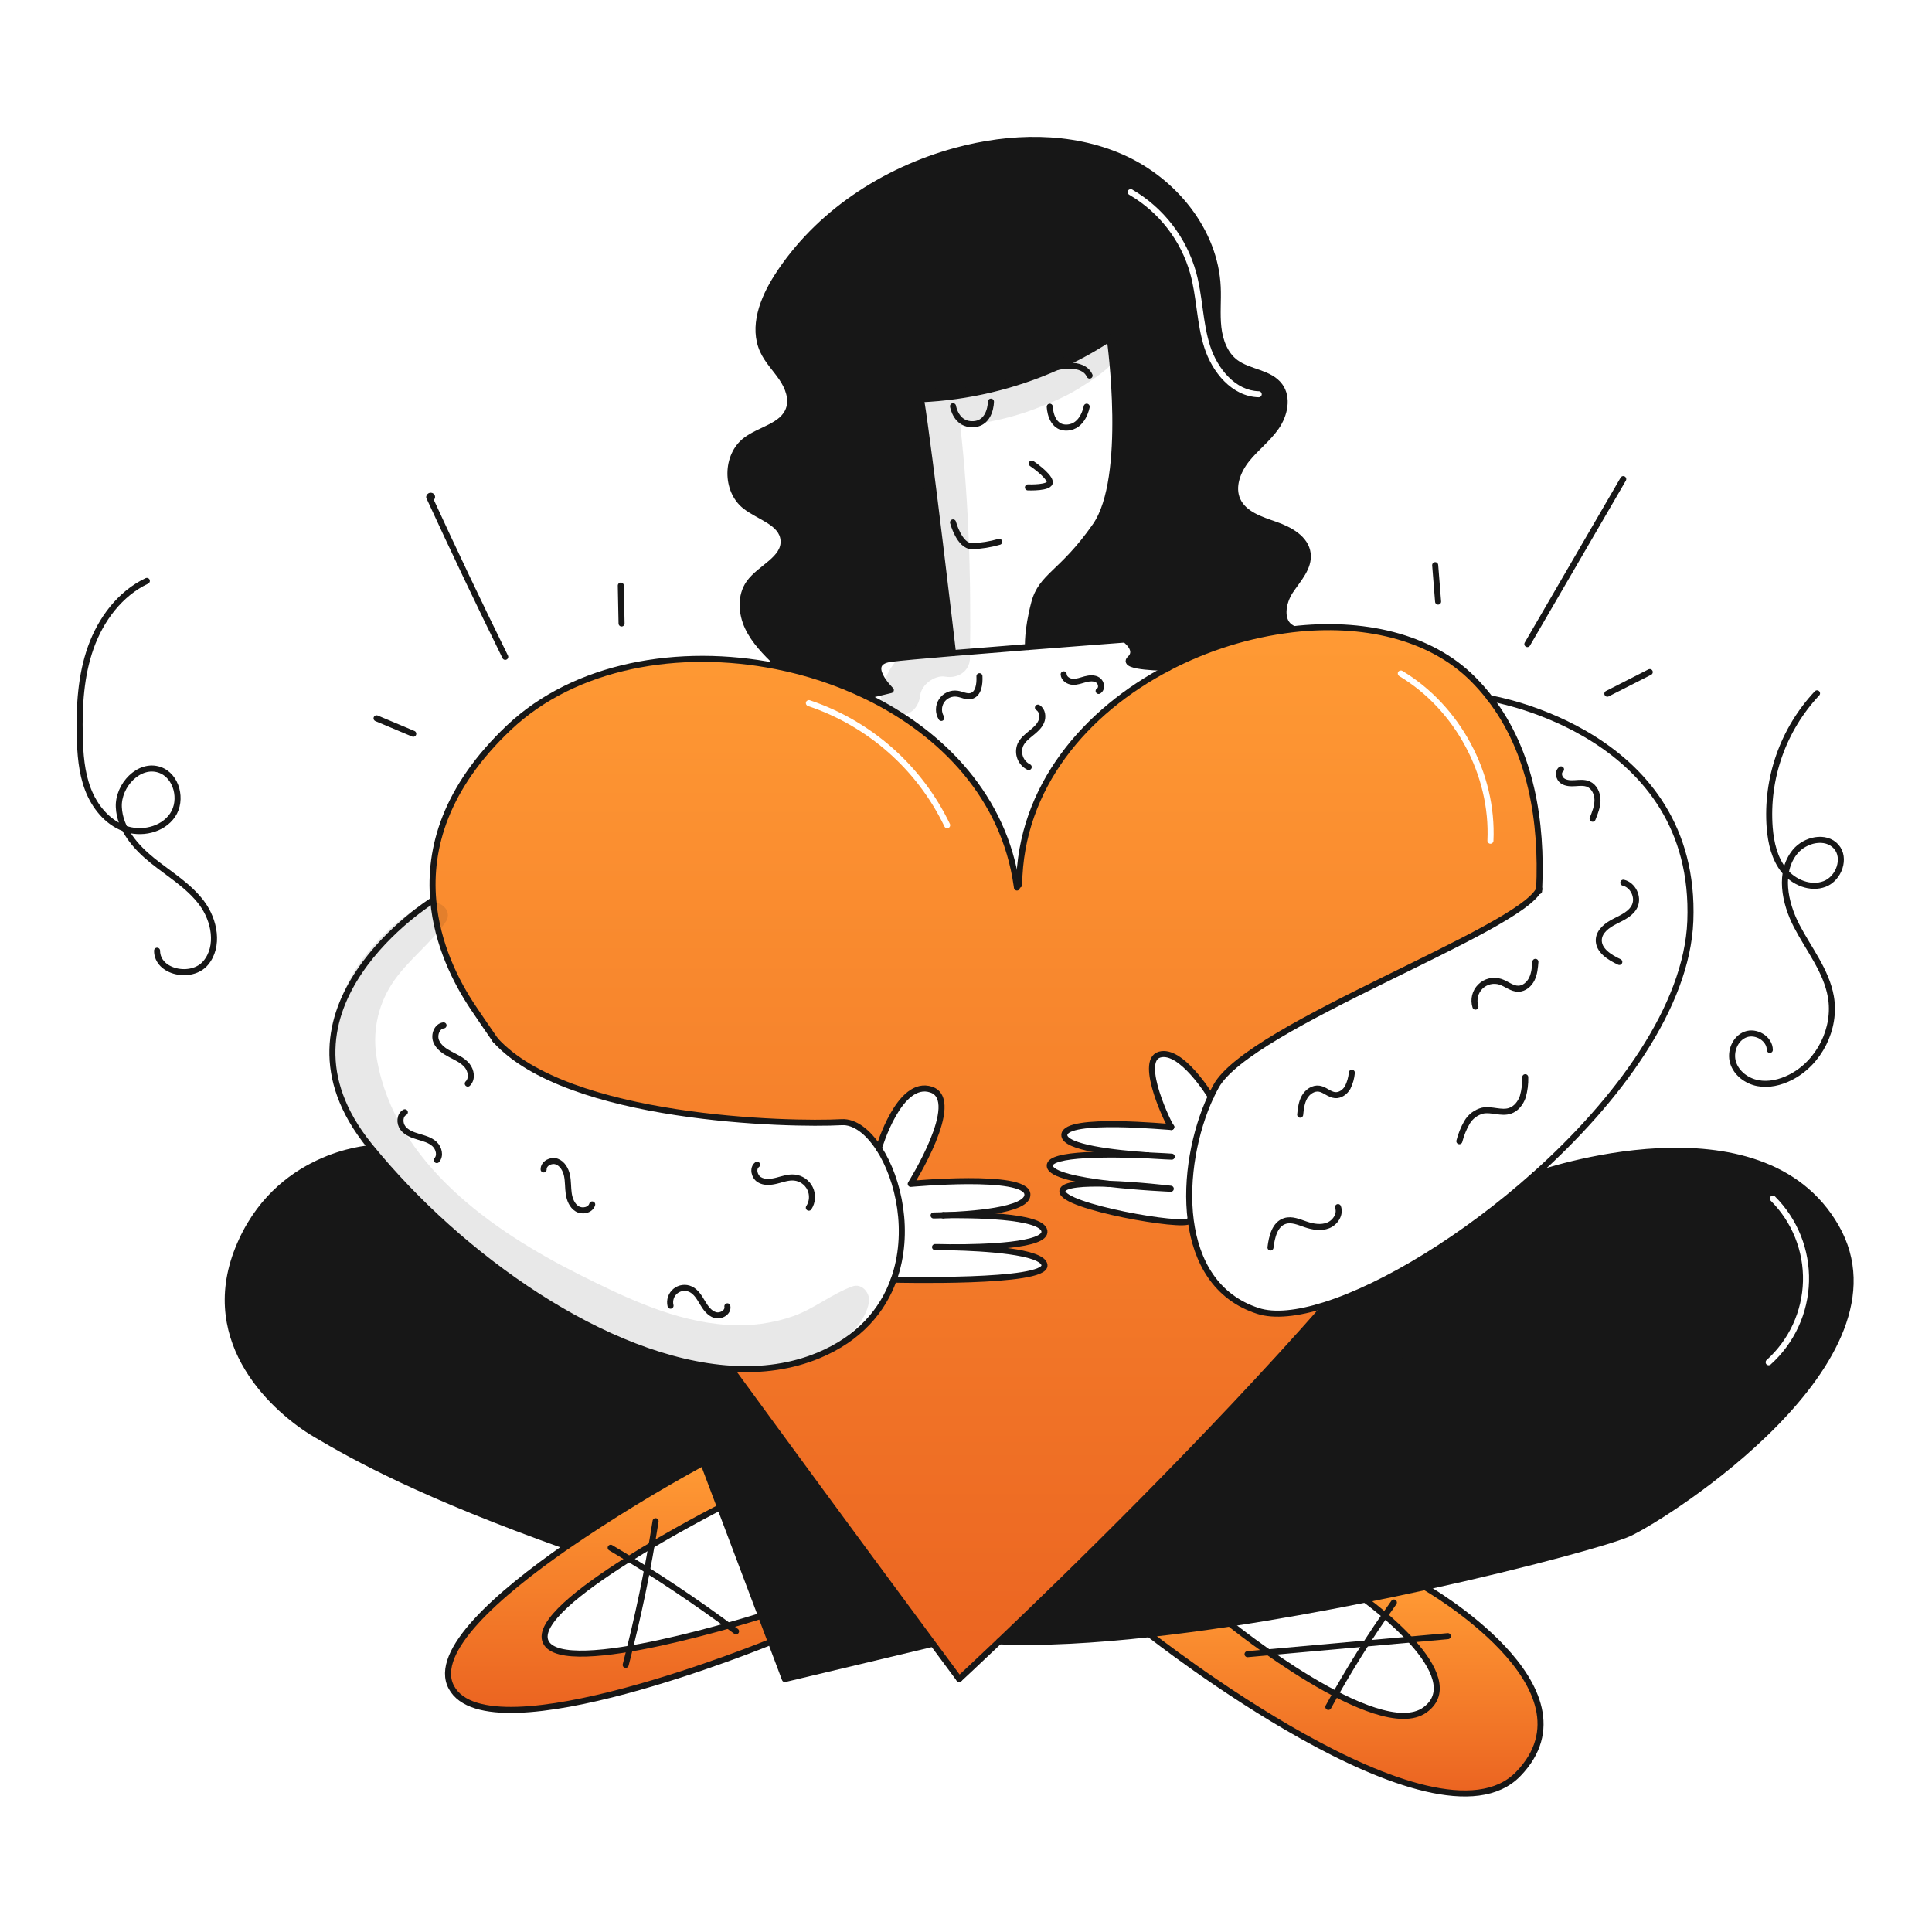<svg width="960" height="960" viewBox="0 0 960 960" fill="none" xmlns="http://www.w3.org/2000/svg">
<g clip-path="url(#clip0_435_1381)">
<path fill-rule="evenodd" clip-rule="evenodd" d="M611.07 806.74C633.703 803.322 656.541 799.206 678.29 794.854C688.493 792.8 698.449 790.707 708.036 788.614C760.219 777.2 801.286 765.694 809.497 761.906C828.332 753.212 950.055 675.687 912.375 609.76C875.024 544.388 764.449 583.145 762.549 583.813C762.543 583.819 762.536 583.822 762.528 583.823C727.846 614.81 688.134 639.065 658.285 648.487L658.46 649.031C599.964 715.584 530.065 783.615 496.512 815.567C518.169 816.506 543.861 815.013 571.081 812.006C584.147 810.569 597.57 808.783 611.07 806.74ZM881.979 594.505C881.392 593.921 880.442 593.923 879.858 594.51C879.273 595.097 879.276 596.047 879.863 596.631C885.115 601.86 889.246 608.106 892.002 614.986C894.758 621.866 896.081 629.237 895.891 636.646C895.7 644.055 894 651.347 890.895 658.077C887.789 664.807 883.344 670.832 877.83 675.784C877.213 676.338 877.163 677.286 877.716 677.903C878.27 678.519 879.218 678.57 879.834 678.016C885.652 672.791 890.342 666.434 893.619 659.334C896.895 652.234 898.689 644.54 898.89 636.723C899.09 628.906 897.694 621.13 894.787 613.871C891.879 606.612 887.521 600.022 881.979 594.505Z" fill="#171717"/>
<path fill-rule="evenodd" clip-rule="evenodd" d="M658.459 649.031C599.959 715.584 530.064 783.615 496.511 815.567C484.06 827.412 476.619 834.3 476.619 834.3C476.619 834.3 471.846 827.875 463.583 816.718C447.356 794.794 417.662 754.599 384.262 708.995C377.405 699.634 370.385 690.037 363.303 680.328L363.313 680.102C378.606 681.056 393.253 679.086 406.658 673.522C427.043 665.065 438.6 651.147 444.092 635.843C445.139 635.873 520.16 637.711 518.992 628.596C518.11 621.74 488.138 620.138 473.081 619.779C488.621 619.81 520.05 618.968 518.962 611.691C517.792 603.849 482.262 603.644 468.903 603.849C481.097 603.459 511.274 601.632 510.503 593.339C509.538 582.951 452.541 588.268 452.541 588.268C452.541 588.268 478.622 546.729 462.703 541.412C446.886 536.137 436.837 570.131 436.693 570.624C431.293 562.331 424.643 557.24 418.249 557.599C392.167 559.046 281.949 556.429 246.129 516.799C241.171 509.645 239.416 507.058 235.351 501.023C226.391 487.761 217.174 469.06 215.285 447.434C213.017 421.578 221.228 391.525 252.872 361.564C285.779 330.412 337.521 321.472 385.711 331.028C401.141 334.059 416.124 339.039 430.299 345.848C468.851 364.478 498.966 396.666 505.145 439.837L506.408 439.663C506.993 391.082 539.366 353.372 580.566 331.817H580.576C599.724 321.792 620.531 315.321 641.987 312.717C676.834 308.601 710.487 315.971 731.86 337.362C734.881 340.381 737.702 343.594 740.307 346.979C760.877 373.645 766.368 408.369 764.798 441.83C760.448 451.187 729.835 466.213 696.355 482.647C656.844 502.042 613.338 523.397 604.287 539.709C603.373 541.362 602.48 543.109 601.628 544.924C601.207 544.236 586.899 520.924 576.194 524.024C565.334 527.165 581.264 559.764 581.994 560.01C581.899 560.018 581.181 559.962 579.979 559.867C570.31 559.105 529.287 555.875 528.867 563.9C528.528 570.243 554.301 572.994 570.149 574.092C552.31 573.343 521.097 572.943 521.62 579.327C521.969 583.679 536.22 586.481 550.76 588.216C538.833 587.826 528.004 588.421 527.891 591.89C527.655 599.619 588.932 610.243 590.903 606.62L591.694 606.52C594.372 626.843 604.154 644.651 625.094 651.395C633.182 654.002 644.709 652.781 658.288 648.49L658.459 649.031ZM400.502 348.895C400.765 348.11 401.615 347.687 402.401 347.95C417.523 353.019 431.474 361.07 443.429 371.627C455.384 382.184 465.1 395.032 472.002 409.41C472.361 410.157 472.046 411.053 471.299 411.411C470.552 411.77 469.656 411.455 469.298 410.708C462.569 396.692 453.098 384.167 441.443 373.876C429.789 363.585 416.189 355.736 401.447 350.794C400.662 350.531 400.238 349.681 400.502 348.895ZM696.822 333.364C696.112 332.938 695.191 333.168 694.764 333.879C694.338 334.589 694.569 335.511 695.279 335.937C723.105 352.63 740.598 385.272 739.087 417.686C739.049 418.513 739.688 419.215 740.516 419.254C741.343 419.292 742.046 418.653 742.084 417.825C743.646 384.309 725.595 350.625 696.822 333.364Z" fill="url(#paint0_linear_435_1381)"/>
<path fill-rule="evenodd" clip-rule="evenodd" d="M510.8 321.5C536.316 319.49 559.051 317.776 559.051 317.776C559.051 317.776 566.3 322.98 561.47 327.382C556.696 331.734 579.985 331.816 580.57 331.816H580.58C599.728 321.791 620.535 315.32 641.991 312.716L641.919 312.08C635.74 308.847 637.281 299.403 641.16 293.604C641.9 292.499 642.7 291.395 643.506 290.283C646.928 285.561 650.447 280.706 649.781 275.098C648.878 267.513 640.831 263.16 633.605 260.656C633.358 260.571 633.11 260.485 632.86 260.399C625.82 257.966 618.008 255.267 614.935 248.565C611.896 241.945 614.946 234.01 619.482 228.324C621.49 225.808 623.781 223.527 626.071 221.247C628.955 218.375 631.838 215.506 634.149 212.169C638.296 206.184 640.225 197.665 635.925 191.784C633.06 187.869 628.415 186.258 623.704 184.624C620.265 183.431 616.791 182.226 613.949 180.103C608.612 176.111 606.128 169.28 605.389 162.644C604.957 158.76 605.031 154.853 605.105 150.945C605.157 148.176 605.209 145.407 605.081 142.644C603.788 114.572 583.228 89.62 557.537 78.237C531.846 66.854 502.049 67.541 474.931 74.911C439.171 84.631 406.069 106.33 386.105 137.553C379.085 148.526 373.675 162.485 379.126 174.309C380.618 177.553 382.823 180.368 385.032 183.188C386.227 184.713 387.423 186.24 388.507 187.837C391.597 192.386 393.824 198.164 391.966 203.337C389.993 208.833 384.59 211.391 379.082 213.998C376.082 215.418 373.051 216.853 370.524 218.785C360.565 226.401 360.411 243.635 370.224 251.435C372.359 253.129 374.921 254.548 377.466 255.959C383.203 259.138 388.855 262.27 389.346 268.392C389.821 274.373 385.002 278.245 380.019 282.248C377.144 284.559 374.214 286.913 372.215 289.741C367.781 296.027 368.324 304.769 371.609 311.727C374.894 318.685 380.477 324.227 385.948 329.627L385.712 331.027C401.143 334.058 416.126 339.038 430.3 345.848L442.651 342.892C442.651 342.892 428.64 329.261 442.651 327.383C446.803 326.818 458.781 325.741 473.551 324.509L473.528 324.308C472.904 318.97 461.705 223.141 457.662 198.393C480.975 197.343 503.884 191.929 525.2 182.432C534.015 178.546 542.5 173.952 550.573 168.696L551.559 169.24C551.559 169.24 560.971 237.351 544.312 261.258C536.531 272.426 530.171 278.535 525.234 283.279C519.602 288.69 515.82 292.323 513.889 299.658C510.266 313.423 510.8 321.5 510.8 321.5ZM562.59 94.164C561.874 93.747 560.956 93.989 560.538 94.704C560.121 95.42 560.363 96.338 561.078 96.756C575.951 105.429 586.855 119.561 591.471 136.147C592.964 141.616 593.743 147.257 594.537 153.007C594.595 153.427 594.653 153.848 594.712 154.269C595.566 160.419 596.496 166.675 598.422 172.721C600.366 178.824 603.779 184.877 608.35 189.464C612.927 194.056 618.734 197.242 625.416 197.4C626.244 197.419 626.931 196.764 626.951 195.935C626.97 195.107 626.315 194.42 625.486 194.4C619.768 194.265 614.657 191.543 610.475 187.346C606.287 183.144 603.1 177.526 601.28 171.811C599.442 166.039 598.539 160.019 597.683 153.856C597.623 153.424 597.564 152.991 597.504 152.557C596.715 146.846 595.911 141.019 594.364 135.354L594.362 135.347C589.537 118.006 578.138 103.231 562.59 94.164Z" fill="#171717"/>
<path d="M754.43 881.453C713.137 924.203 571.081 812.006 571.081 812.006C584.147 810.569 597.573 808.783 611.07 806.74C611.07 806.74 684.829 866.395 708.036 849.655C731.017 833.078 679.306 795.583 678.29 794.855C688.49 792.802 698.449 790.708 708.036 788.615C708.036 788.614 795.733 838.713 754.43 881.453Z" fill="url(#paint1_linear_435_1381)"/>
<path d="M357.812 748.984L349.447 726.813L340.312 702.59C354.62 705.39 369.112 707.59 383.75 709.364L384.263 708.994C417.663 754.594 447.357 794.794 463.584 816.717L462.702 816.973L389.99 834.3L383.031 815.835L378.156 802.912L357.812 748.984Z" fill="#171717"/>
<path d="M271.172 815.833C279.866 834.36 378.156 802.911 378.156 802.911L383.031 815.833C383.031 815.833 243.151 873.241 224.316 838.466C214.74 820.78 247.277 792.196 281.56 768.383C303.466 753.378 326.124 739.503 349.447 726.812L357.812 748.984C357.812 748.984 262.479 797.306 271.172 815.833Z" fill="url(#paint2_linear_435_1381)"/>
<path d="M340.312 702.591L349.447 726.814C326.124 739.504 303.466 753.379 281.56 768.384C210.306 743.072 176.26 724.238 156.696 712.639C137.132 701.04 99.453 667.723 118.296 620.621C137.139 573.519 183.504 570.634 183.504 570.634L184.212 570.049C228.492 624.429 301.255 676.273 363.312 680.102L363.302 680.328C370.384 690.037 377.402 699.634 384.261 708.995L383.748 709.365C369.113 707.589 354.62 705.393 340.312 702.591Z" fill="#171717"/>
<path d="M246.128 516.8C241.17 509.646 239.415 507.059 235.35 501.024C226.39 487.762 217.173 469.061 215.284 447.435C213.016 421.579 221.227 391.526 252.871 361.565C285.778 330.413 337.52 321.473 385.71 331.029C401.141 334.059 416.125 339.039 430.3 345.848C468.852 364.478 498.967 396.666 505.146 439.837C505.208 440.227 505.259 440.617 505.31 441.007" stroke="#171717" stroke-width="3" stroke-linecap="round" stroke-linejoin="round"/>
<path d="M476.62 834.3C476.62 834.3 471.847 827.875 463.584 816.718C447.357 794.794 417.663 754.599 384.263 708.995C377.406 699.634 370.386 690.037 363.304 680.328" stroke="#171717" stroke-width="3" stroke-linecap="round" stroke-linejoin="round"/>
<path d="M580.565 331.817C539.365 353.372 506.992 391.082 506.407 439.663" stroke="#171717" stroke-width="3" stroke-linecap="round" stroke-linejoin="round"/>
<path d="M764.756 442.814C764.776 442.485 764.786 442.157 764.797 441.828C766.367 408.367 760.876 373.643 740.306 346.977C737.702 343.592 734.88 340.38 731.859 337.36C710.489 315.969 676.833 308.599 641.986 312.715C620.53 315.319 599.723 321.79 580.575 331.815" stroke="#171717" stroke-width="3" stroke-linecap="round" stroke-linejoin="round"/>
<path d="M476.62 834.299C476.62 834.299 484.061 827.412 496.512 815.567C530.065 783.615 599.964 715.584 658.46 649.031" stroke="#171717" stroke-width="3" stroke-linecap="round" stroke-linejoin="round"/>
<path d="M214.925 447.463C214.925 447.463 128.439 501.083 183.506 569.186C183.742 569.474 183.968 569.761 184.214 570.048C228.494 624.428 301.257 676.272 363.314 680.101C378.607 681.055 393.254 679.085 406.659 673.521C427.044 665.064 438.601 651.146 444.093 635.842C452.438 612.552 446.731 586.042 436.693 570.623C431.293 562.33 424.643 557.239 418.249 557.598C392.167 559.045 281.949 556.428 246.129 516.798" stroke="#171717" stroke-width="3" stroke-linecap="round" stroke-linejoin="round"/>
<path d="M762.528 583.822C727.846 614.809 688.134 639.064 658.285 648.486C644.706 652.777 633.179 653.999 625.091 651.392C604.152 644.648 594.37 626.84 591.691 606.517C588.919 585.527 593.723 561.846 601.626 544.916C602.478 543.099 603.371 541.355 604.285 539.702C621.005 509.567 755.312 462.217 764.796 441.822C764.817 441.794 764.834 441.763 764.847 441.73" stroke="#171717" stroke-width="3" stroke-linecap="round" stroke-linejoin="round"/>
<path d="M740.275 346.978H740.305C742.338 347.317 843.505 364.366 839.919 457.605C838.287 500.089 804.019 546.76 762.548 583.814" stroke="#171717" stroke-width="3" stroke-linecap="round" stroke-linejoin="round"/>
<path d="M462.702 816.974L389.99 834.3L383.031 815.835L378.156 802.912L357.812 748.985L349.447 726.814L340.312 702.591L340.271 702.467" stroke="#171717" stroke-width="3" stroke-linecap="round" stroke-linejoin="round"/>
<path d="M183.506 570.633C183.506 570.633 137.133 573.528 118.298 620.62C99.463 667.712 137.133 701.05 156.698 712.638C176.263 724.226 210.308 743.071 281.562 768.383H281.572" stroke="#171717" stroke-width="3" stroke-linecap="round" stroke-linejoin="round"/>
<path d="M762.528 583.823C762.536 583.822 762.543 583.819 762.549 583.813C764.449 583.145 875.024 544.388 912.375 609.76C950.055 675.687 828.332 753.212 809.497 761.906C801.286 765.694 760.219 777.2 708.036 788.614C698.449 790.707 688.493 792.801 678.29 794.854C656.541 799.206 633.703 803.322 611.07 806.74C597.57 808.783 584.147 810.569 571.081 812.006C543.861 815.013 518.169 816.506 496.512 815.567" stroke="#171717" stroke-width="3" stroke-linecap="round" stroke-linejoin="round"/>
<path d="M430.3 345.848L442.648 342.892C442.648 342.892 428.637 329.261 442.648 327.383C446.805 326.818 458.783 325.741 473.548 324.509C485.054 323.554 498.264 322.487 510.797 321.501C536.313 319.49 559.048 317.776 559.048 317.776C559.048 317.776 566.295 322.976 561.461 327.383C556.688 331.735 579.977 331.817 580.561 331.817H580.571" stroke="#171717" stroke-width="3" stroke-linecap="round" stroke-linejoin="round"/>
<path d="M551.559 169.243C551.559 169.243 560.981 237.356 544.312 261.261C527.643 285.166 517.512 285.895 513.889 299.661C510.266 313.427 510.8 321.5 510.8 321.5" stroke="#171717" stroke-width="3" stroke-linecap="round" stroke-linejoin="round"/>
<path d="M557.716 163.628C557.716 163.628 555.233 165.64 550.573 168.699C542.499 173.954 534.014 178.547 525.2 182.432C503.883 191.929 480.974 197.343 457.661 198.393C457.629 198.401 457.595 198.404 457.562 198.403" stroke="#171717" stroke-width="3" stroke-linecap="round" stroke-linejoin="round"/>
<path d="M473.551 324.54V324.509C473.315 322.497 461.778 223.592 457.662 198.393C457.334 196.402 457.056 194.862 456.831 193.877" stroke="#171717" stroke-width="3" stroke-linecap="round" stroke-linejoin="round"/>
<path d="M385.946 329.631C380.475 324.231 374.892 318.689 371.607 311.731C368.322 304.773 367.779 296.031 372.213 289.745C377.673 282.016 390.093 277.828 389.344 268.396C388.635 259.558 377.17 256.951 370.222 251.439C360.409 243.639 360.563 226.405 370.522 218.789C377.687 213.308 388.916 211.83 391.964 203.341C393.822 198.168 391.595 192.39 388.505 187.841C385.415 183.292 381.423 179.312 379.124 174.313C373.673 162.489 379.083 148.53 386.103 137.557C406.067 106.334 439.169 84.635 474.929 74.915C502.047 67.545 531.844 66.858 557.535 78.241C583.226 89.624 603.786 114.576 605.079 142.648C605.387 149.31 604.648 156.012 605.387 162.648C606.126 169.284 608.61 176.115 613.947 180.107C620.681 185.137 630.965 185.014 635.923 191.788C640.223 197.669 638.294 206.188 634.147 212.173C630 218.158 624.016 222.642 619.48 228.328C614.944 234.014 611.894 241.949 614.933 248.569C618.114 255.508 626.377 258.156 633.603 260.66C640.829 263.164 648.876 267.517 649.779 275.102C650.601 282.03 645.037 287.809 641.158 293.608C637.279 299.407 635.738 308.851 641.917 312.084" stroke="#171717" stroke-width="3" stroke-linecap="round" stroke-linejoin="round"/>
<path d="M473.551 201.852C473.551 201.852 475.008 211.264 483.702 210.782C492.396 210.3 492.396 199.573 492.396 199.573" stroke="#171717" stroke-width="3" stroke-linecap="round" stroke-linejoin="round"/>
<path d="M521.618 202.088C521.618 202.088 521.854 212.722 530.065 212.475C538.276 212.228 539.965 202.088 539.965 202.088" stroke="#171717" stroke-width="3" stroke-linecap="round" stroke-linejoin="round"/>
<path d="M525.2 182.432C525.2 182.432 538.041 179.148 541.418 186.632" stroke="#171717" stroke-width="3" stroke-linecap="round" stroke-linejoin="round"/>
<path d="M512.678 230.346C512.678 230.346 520.889 235.899 521.618 239.286C522.347 242.673 510.769 242.186 510.769 242.186" stroke="#171717" stroke-width="3" stroke-linecap="round" stroke-linejoin="round"/>
<path d="M473.551 259.567C473.551 259.567 476.692 271.402 482.973 271.402C487.555 271.236 492.099 270.505 496.502 269.226" stroke="#171717" stroke-width="3" stroke-linecap="round" stroke-linejoin="round"/>
<path d="M473.079 619.777C488.136 620.136 518.108 621.738 518.99 628.594C520.161 637.709 445.14 635.871 444.09 635.841H444.08" stroke="#171717" stroke-width="3" stroke-linecap="round" stroke-linejoin="round"/>
<path d="M473.079 619.778C467.998 619.768 464.621 619.665 464.621 619.665C464.621 619.665 468 619.645 473.079 619.778Z" stroke="#171717" stroke-width="3" stroke-linecap="round" stroke-linejoin="round"/>
<path d="M468.899 603.849C482.253 603.649 517.788 603.849 518.958 611.691C520.046 618.968 488.617 619.81 473.077 619.779" stroke="#171717" stroke-width="3" stroke-linecap="round" stroke-linejoin="round"/>
<path d="M468.419 603.857C465.627 603.95 463.892 603.957 463.892 603.957C463.892 603.957 465.6 603.899 468.419 603.857Z" stroke="#171717" stroke-width="3" stroke-linecap="round" stroke-linejoin="round"/>
<path d="M468.419 603.858C468.573 603.858 468.737 603.858 468.901 603.848" stroke="#171717" stroke-width="3" stroke-linecap="round" stroke-linejoin="round"/>
<path d="M436.691 570.633V570.623C436.835 570.13 446.884 536.136 462.701 541.411C478.62 546.728 452.539 588.267 452.539 588.267C452.539 588.267 509.539 582.95 510.501 593.338C511.271 601.631 481.094 603.458 468.901 603.848" stroke="#171717" stroke-width="3" stroke-linecap="round" stroke-linejoin="round"/>
<path d="M550.757 588.216C538.83 587.826 528.001 588.421 527.888 591.89C527.652 599.619 588.929 610.243 590.9 606.62" stroke="#171717" stroke-width="3" stroke-linecap="round" stroke-linejoin="round"/>
<path d="M550.758 588.217C566.093 590.044 581.758 590.68 581.758 590.68C581.758 590.68 565.426 588.701 550.758 588.217Z" stroke="#171717" stroke-width="3" stroke-linecap="round" stroke-linejoin="round"/>
<path d="M570.147 574.092C552.308 573.343 521.095 572.943 521.618 579.327C521.967 583.679 536.218 586.481 550.758 588.216" stroke="#171717" stroke-width="3" stroke-linecap="round" stroke-linejoin="round"/>
<path d="M570.178 574.092C577.178 574.575 582.238 574.739 582.238 574.739C582.238 574.739 577.27 574.39 570.178 574.092Z" stroke="#171717" stroke-width="3" stroke-linecap="round" stroke-linejoin="round"/>
<path d="M570.177 574.092H570.146" stroke="#171717" stroke-width="3" stroke-linecap="round" stroke-linejoin="round"/>
<path d="M582 560.01C582 560.02 582 560.02 581.99 560.01C581.128 560.082 529.335 554.879 528.863 563.901C528.524 570.244 554.297 572.994 570.145 574.092" stroke="#171717" stroke-width="3" stroke-linecap="round" stroke-linejoin="round"/>
<path d="M601.637 544.932C601.637 544.931 601.637 544.929 601.637 544.928C601.636 544.927 601.635 544.926 601.634 544.925C601.633 544.924 601.632 544.923 601.631 544.922C601.629 544.922 601.628 544.922 601.626 544.922C601.205 544.234 586.897 520.922 576.192 524.022C565.332 527.163 581.262 559.762 581.992 560.008" stroke="#171717" stroke-width="3" stroke-linecap="round" stroke-linejoin="round"/>
<path d="M615.812 696.114C660.994 686.893 705.589 674.993 749.359 660.477" stroke="#171717" stroke-width="3" stroke-linecap="round" stroke-linejoin="round"/>
<path d="M247.257 672.5C276.828 686.921 308.072 696.282 340.312 702.6C354.62 705.4 369.112 707.6 383.75 709.374" stroke="#171717" stroke-width="3" stroke-linecap="round" stroke-linejoin="round"/>
<path d="M349.447 726.812C326.124 739.503 303.466 753.378 281.56 768.383C247.277 792.196 214.74 820.782 224.316 838.466C243.151 873.241 383.031 815.833 383.031 815.833" stroke="#171717" stroke-width="3" stroke-linecap="round" stroke-linejoin="round"/>
<path d="M571.081 812.005C571.081 812.005 713.137 924.199 754.43 881.452C795.723 838.705 708.036 788.613 708.036 788.613" stroke="#171717" stroke-width="3" stroke-linecap="round" stroke-linejoin="round"/>
<path d="M357.812 748.984C357.812 748.984 262.479 797.307 271.172 815.834C279.865 834.361 378.156 802.911 378.156 802.911" stroke="#171717" stroke-width="3" stroke-linecap="round" stroke-linejoin="round"/>
<path d="M611.069 806.741C611.069 806.741 684.828 866.396 708.035 849.656C731.016 833.079 679.305 795.584 678.289 794.856L678.279 794.846" stroke="#171717" stroke-width="3" stroke-linecap="round" stroke-linejoin="round"/>
<path d="M72.968 288.643C59.6 294.972 50.083 307.785 45.121 321.721C40.159 335.657 39.306 350.721 39.629 365.508C39.829 374.541 40.477 383.726 43.697 392.169C46.917 400.612 53.052 408.319 61.492 411.547C69.932 414.775 80.682 412.52 85.754 405.047C90.826 397.574 87.845 385.424 79.292 382.514C69.083 379.04 58.549 390.301 59.038 401.074C59.527 411.847 67.344 420.858 75.744 427.62C84.144 434.382 93.705 440.029 100.183 448.65C106.661 457.271 109.114 470.285 102.162 478.528C95.21 486.771 78.043 483.19 78.049 472.406" stroke="#171717" stroke-width="3" stroke-linecap="round" stroke-linejoin="round"/>
<path d="M902.872 344.515C894.538 353.404 888.143 363.929 884.093 375.422C880.044 386.915 878.429 399.124 879.35 411.275C879.97 418.842 881.729 426.629 886.489 432.544C891.249 438.459 899.624 441.959 906.704 439.217C913.784 436.475 917.416 426.329 912.365 420.661C907.203 414.868 896.977 417.171 892.03 423.149C883.697 433.218 886.738 448.502 892.767 460.099C898.796 471.696 907.467 482.341 909.744 495.213C912.533 511.002 903.954 528.128 889.639 535.349C884.639 537.869 878.895 539.259 873.401 538.196C867.907 537.133 862.78 533.296 861.142 527.947C859.504 522.598 862.114 516.002 867.349 514.023C872.584 512.044 879.408 516.098 879.416 521.694" stroke="#171717" stroke-width="3" stroke-linecap="round" stroke-linejoin="round"/>
<path d="M798.68 344.686L819.76 333.954" stroke="#171717" stroke-width="3" stroke-linecap="round" stroke-linejoin="round"/>
<path d="M758.933 320.038L806.582 238.067" stroke="#171717" stroke-width="3" stroke-linecap="round" stroke-linejoin="round"/>
<path d="M714.58 298.936L713.132 280.823" stroke="#171717" stroke-width="3" stroke-linecap="round" stroke-linejoin="round"/>
<path d="M308.854 309.801L308.481 290.97" stroke="#171717" stroke-width="3" stroke-linecap="round" stroke-linejoin="round"/>
<path d="M251.041 326.389C238.107 300.085 225.515 273.615 213.265 246.98C213.287 246.826 213.355 246.682 213.46 246.568C213.566 246.453 213.704 246.374 213.855 246.339C214.007 246.305 214.166 246.317 214.31 246.375C214.455 246.433 214.578 246.534 214.665 246.663C214.935 247.281 213.957 247.95 213.479 247.475" stroke="#171717" stroke-width="3" stroke-linecap="round" stroke-linejoin="round"/>
<path d="M205.348 364.601L187.11 356.929" stroke="#171717" stroke-width="3" stroke-linecap="round" stroke-linejoin="round"/>
<path d="M310.899 827.266C317.017 803.733 321.968 779.935 325.75 755.873" stroke="#171717" stroke-width="3" stroke-linecap="round" stroke-linejoin="round"/>
<path d="M303.441 769.064C324.916 781.813 345.707 795.676 365.731 810.599" stroke="#171717" stroke-width="3" stroke-linecap="round" stroke-linejoin="round"/>
<path d="M619.899 821.943L719.421 812.988" stroke="#171717" stroke-width="3" stroke-linecap="round" stroke-linejoin="round"/>
<path d="M692.612 796.279C680.725 812.902 669.853 830.227 660.053 848.159" stroke="#171717" stroke-width="3" stroke-linecap="round" stroke-linejoin="round"/>
<path d="M401.9 600.093C402.813 598.692 403.35 597.08 403.457 595.411C403.564 593.743 403.239 592.075 402.512 590.569C401.785 589.063 400.682 587.771 399.309 586.816C397.936 585.862 396.34 585.279 394.676 585.123C391.723 584.846 388.837 585.923 385.964 586.654C383.091 587.385 379.85 587.744 377.322 586.194C374.794 584.644 373.822 580.512 376.19 578.725" stroke="#171717" stroke-width="3" stroke-linecap="round" stroke-linejoin="round"/>
<path d="M333.185 648.796C332.862 647.485 332.917 646.109 333.343 644.828C333.769 643.547 334.548 642.412 335.592 641.555C336.636 640.699 337.9 640.155 339.24 639.987C340.58 639.819 341.94 640.034 343.162 640.607C345.881 641.88 347.494 644.669 349.033 647.247C350.572 649.825 352.433 652.534 355.302 653.416C358.171 654.298 362.002 652.052 361.42 649.106" stroke="#171717" stroke-width="3" stroke-linecap="round" stroke-linejoin="round"/>
<path d="M270.131 581.095C270.038 578.102 273.856 576.145 276.665 577.184C279.474 578.223 281.128 581.198 281.742 584.129C282.356 587.06 282.174 590.101 282.601 593.066C283.028 596.031 284.24 599.121 286.801 600.674C289.362 602.227 293.417 601.353 294.264 598.48" stroke="#171717" stroke-width="3" stroke-linecap="round" stroke-linejoin="round"/>
<path d="M220.4 509.506C217.109 509.906 215.513 514.206 216.716 517.3C217.919 520.394 220.906 522.379 223.84 523.923C226.774 525.467 229.934 526.853 232.057 529.4C234.18 531.947 234.818 536.125 232.432 538.427" stroke="#171717" stroke-width="3" stroke-linecap="round" stroke-linejoin="round"/>
<path d="M201.165 552.684C198.524 554.065 198.388 558.096 200.179 560.478C201.97 562.86 204.965 563.958 207.823 564.803C210.681 565.648 213.702 566.432 215.893 568.452C218.084 570.472 219.037 574.204 217.056 576.431" stroke="#171717" stroke-width="3" stroke-linecap="round" stroke-linejoin="round"/>
<path d="M631.3 619.874C631.948 614.604 633.432 608.274 638.5 606.693C641.884 605.637 645.44 607.25 648.795 608.393C652.404 609.622 656.436 610.307 659.978 608.893C663.52 607.479 666.178 603.366 664.854 599.793" stroke="#171717" stroke-width="3" stroke-linecap="round" stroke-linejoin="round"/>
<path d="M646.053 553.886C646.364 550.896 646.704 547.812 648.168 545.186C649.632 542.56 652.531 540.493 655.502 540.952C658.326 541.388 660.532 543.923 663.379 544.17C665.94 544.391 668.341 542.618 669.635 540.396C670.787 538.092 671.496 535.59 671.724 533.023" stroke="#171717" stroke-width="3" stroke-linecap="round" stroke-linejoin="round"/>
<path d="M725.15 567.055C725.98 563.796 727.247 560.665 728.916 557.745C729.76 556.289 730.888 555.017 732.232 554.004C733.577 552.992 735.111 552.26 736.744 551.852C741.191 550.98 745.925 553.386 750.235 551.986C753.358 550.971 755.587 548.086 756.655 544.98C757.563 541.818 757.978 538.535 757.886 535.246" stroke="#171717" stroke-width="3" stroke-linecap="round" stroke-linejoin="round"/>
<path d="M733.123 500.193C732.575 498.467 732.513 496.624 732.944 494.865C733.376 493.107 734.283 491.501 735.568 490.225C736.852 488.948 738.463 488.051 740.224 487.631C741.985 487.21 743.828 487.284 745.55 487.843C748.609 488.836 751.25 491.33 754.467 491.291C757.375 491.256 759.898 489.038 761.167 486.421C762.436 483.804 762.697 480.83 762.937 477.932" stroke="#171717" stroke-width="3" stroke-linecap="round" stroke-linejoin="round"/>
<path d="M804.626 477.989C799.749 475.712 794.072 472.166 794.439 466.796C794.727 462.583 798.731 459.696 802.498 457.786C806.265 455.876 810.526 454 812.287 450.162C814.331 445.704 811.404 439.727 806.63 438.607" stroke="#171717" stroke-width="3" stroke-linecap="round" stroke-linejoin="round"/>
<path d="M791.357 406.831C792.557 403.851 793.785 400.776 793.779 397.561C793.773 394.346 792.238 390.916 789.291 389.632C787.264 388.748 784.95 388.997 782.743 389.144C780.536 389.291 778.143 389.268 776.352 387.974C774.561 386.68 773.921 383.65 775.673 382.301" stroke="#171717" stroke-width="3" stroke-linecap="round" stroke-linejoin="round"/>
<path d="M467.744 356.732C466.952 355.441 466.545 353.95 466.571 352.436C466.597 350.921 467.055 349.445 467.891 348.182C468.727 346.919 469.907 345.921 471.292 345.306C472.676 344.691 474.207 344.484 475.705 344.71C477.997 345.055 480.236 346.398 482.488 345.851C486.267 344.934 486.877 339.887 486.678 336.004" stroke="#171717" stroke-width="3" stroke-linecap="round" stroke-linejoin="round"/>
<path d="M511.162 381.148C509.212 380.182 507.699 378.516 506.926 376.482C506.153 374.447 506.177 372.196 506.993 370.179C508.064 367.789 510.177 366.059 512.213 364.412C514.249 362.765 516.352 361.012 517.386 358.612C518.42 356.212 517.986 352.954 515.741 351.612" stroke="#171717" stroke-width="3" stroke-linecap="round" stroke-linejoin="round"/>
<path d="M545.899 343.329C547.762 342.267 547.327 339.164 545.556 337.954C543.785 336.744 541.413 336.954 539.34 337.504C537.267 338.054 535.209 338.894 533.067 338.788C530.925 338.682 528.63 337.219 528.529 335.076" stroke="#171717" stroke-width="3" stroke-linecap="round" stroke-linejoin="round"/>
<g opacity="0.1">
<path d="M546.772 167.881C540.15 170.859 534.063 174.95 527.479 178.067C521.383 181.067 515.114 183.701 508.706 185.956C502.071 188.205 495.286 189.979 488.4 191.265C482.093 192.424 474.96 193.777 468.568 192.891C462.574 192.059 454.942 195.391 455.549 202.808C457.24 223.462 459.363 244.07 460.635 264.759C461.907 285.448 462.303 306.159 462.604 326.881L474.874 317.534C456.386 314.877 440.288 327.006 437.84 345.511C437.152 350.711 442.793 355.211 447.54 355.211C453.285 355.211 456.64 350.737 457.24 345.511C457.85 340.219 464.44 335.311 469.713 336.227C475.898 337.3 481.883 333.651 481.983 326.881C482.583 285.715 481.309 243.67 476.112 202.808L468.561 212.726C476.184 211.385 484.026 211.001 491.69 209.526C499.399 208.058 506.969 205.936 514.318 203.183C521.759 200.375 529.407 197.176 536.174 192.957C542.648 188.921 549.923 184.213 554.831 178.336C559.786 172.403 553.731 164.749 546.765 167.882L546.772 167.881Z" fill="#171717"/>
</g>
<g opacity="0.1">
<path d="M211.987 448.877C200.315 454.177 189.473 464.617 181.612 474.642C172.37 486.427 166.735 500.013 166.247 515.109C165.303 544.323 180.373 572.644 198.588 594.494C217.375 617.031 242.239 633.894 267.962 647.575C294.526 661.7 322.948 675.386 353.053 679.353C368.034 681.328 383.561 680.497 397.999 675.797C411.779 671.312 428.239 662.908 431.717 647.549C432.758 642.949 428.529 637.337 423.417 639.249C413.168 643.073 404.635 650.234 394.297 653.938C383.835 657.617 372.73 659.117 361.667 658.344C335.567 656.752 310.647 644.768 287.643 633.219C244.323 611.471 196.586 578.059 187.373 526.807C184.815 513.638 187.486 499.99 194.822 488.757C202.286 477.316 213.644 469.379 221.353 458.243C225.653 452.029 217.561 446.35 211.99 448.88L211.987 448.877Z" fill="#171717"/>
</g>
</g>
<defs>
<linearGradient id="paint0_linear_435_1381" x1="489.991" y1="311.625" x2="489.991" y2="834.3" gradientUnits="userSpaceOnUse">
<stop stop-color="#FF9A34"/>
<stop offset="1" stop-color="#EB6421"/>
</linearGradient>
<linearGradient id="paint1_linear_435_1381" x1="668.285" y1="788.615" x2="668.285" y2="891.168" gradientUnits="userSpaceOnUse">
<stop stop-color="#FF9A34"/>
<stop offset="1" stop-color="#EB6421"/>
</linearGradient>
<linearGradient id="paint2_linear_435_1381" x1="302.825" y1="726.812" x2="302.825" y2="849.653" gradientUnits="userSpaceOnUse">
<stop stop-color="#FF9A34"/>
<stop offset="1" stop-color="#EB6421"/>
</linearGradient>
<clipPath id="clip0_435_1381">
<rect width="884" height="825" fill="white" transform="translate(38 68)"/>
</clipPath>
</defs>
</svg>
